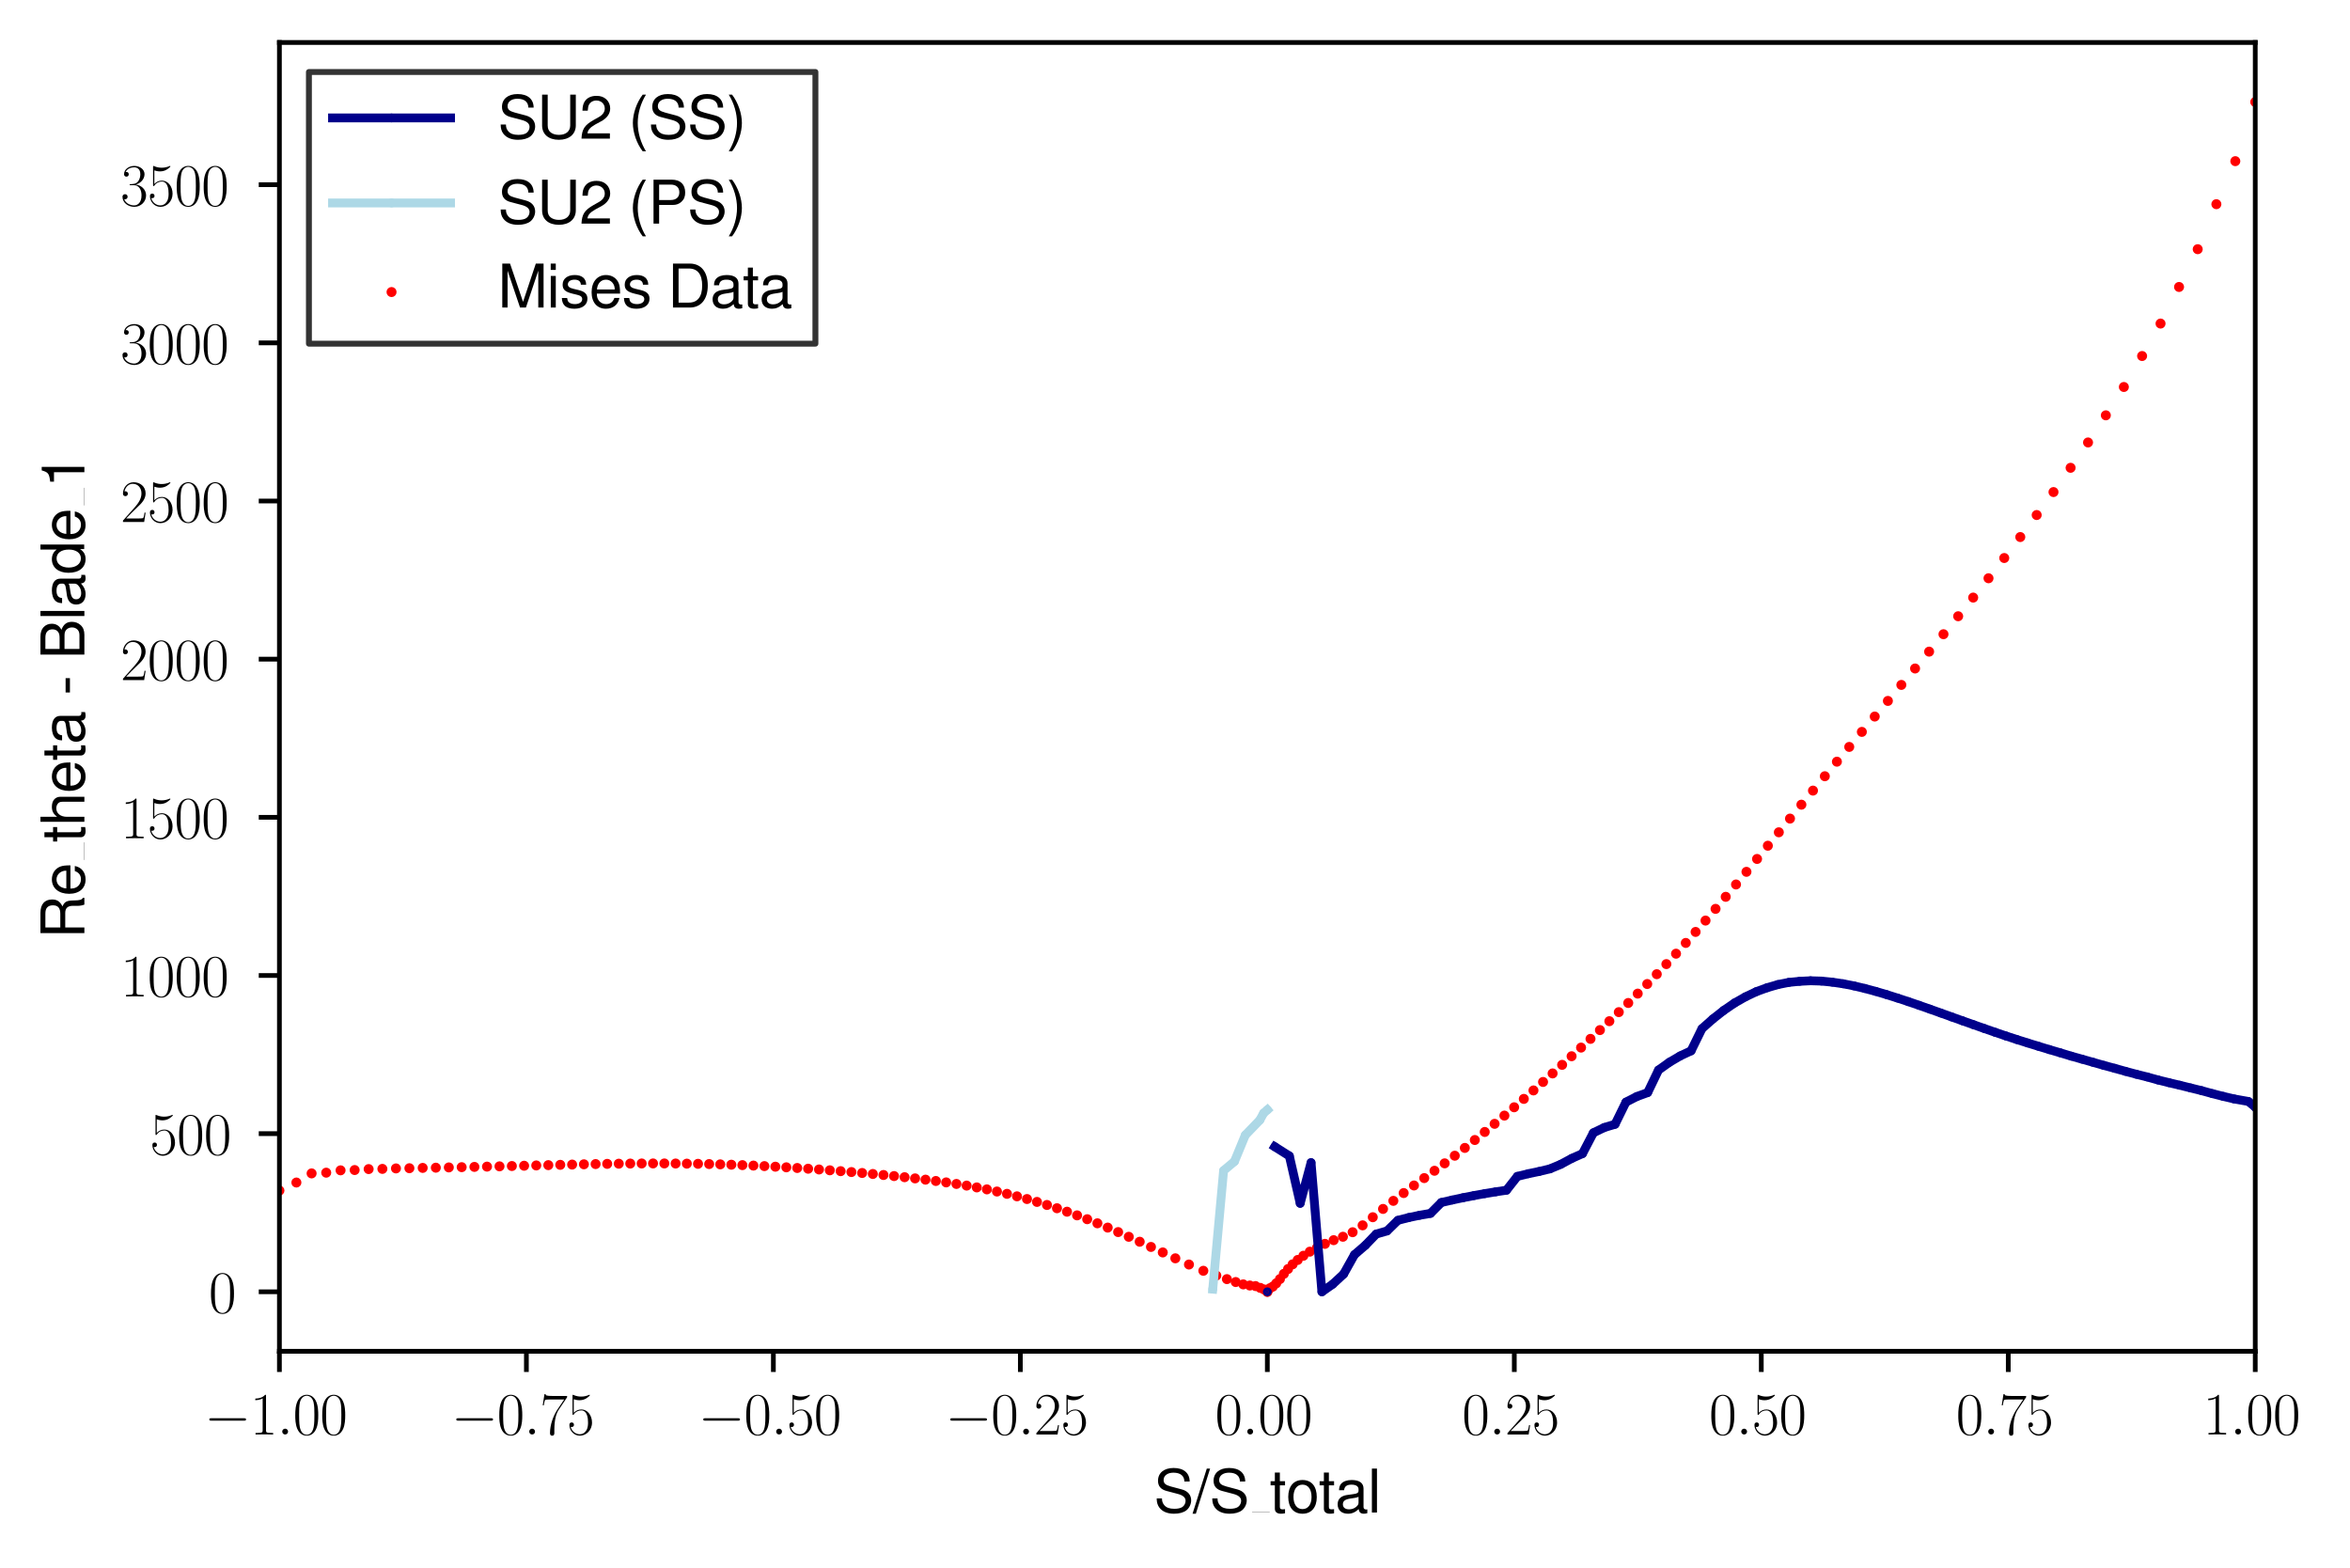 <?xml version="1.0" encoding="utf-8" standalone="no"?>
<!DOCTYPE svg PUBLIC "-//W3C//DTD SVG 1.1//EN"
  "http://www.w3.org/Graphics/SVG/1.1/DTD/svg11.dtd">
<svg xmlns:xlink="http://www.w3.org/1999/xlink" width="398.201pt" height="265.601pt" viewBox="0 0 398.201 265.601" xmlns="http://www.w3.org/2000/svg" version="1.1">
 <defs>
  <style type="text/css">*{stroke-linejoin: round; stroke-linecap: butt}</style>
 </defs>
 <g id="figure_1">
  <g id="patch_1">
   <path d="M 0 265.601 
L 398.201 265.601 
L 398.201 0 
L 0 0 
z
" style="fill: #ffffff"/>
  </g>
  <g id="axes_1">
   <g id="patch_2">
    <path d="M 47.346 228.96 
L 382.146 228.96 
L 382.146 7.2 
L 47.346 7.2 
z
" style="fill: #ffffff"/>
   </g>
   <g id="PathCollection_1">
    <defs>
     <path id="mc0db9a0873" d="M 0 0.354 
C 0.094 0.354 0.184 0.316 0.25 0.25 
C 0.316 0.184 0.354 0.094 0.354 0 
C 0.354 -0.094 0.316 -0.184 0.25 -0.25 
C 0.184 -0.316 0.094 -0.354 0 -0.354 
C -0.094 -0.354 -0.184 -0.316 -0.25 -0.25 
C -0.316 -0.184 -0.354 -0.094 -0.354 0 
C -0.354 0.094 -0.316 0.184 -0.25 0.25 
C -0.184 0.316 -0.094 0.354 0 0.354 
z
" style="stroke: #ff0000"/>
    </defs>
    <g clip-path="url(#pd70bf69408)">
     <use xlink:href="#mc0db9a0873" x="214.746" y="218.88" style="fill: #ff0000; stroke: #ff0000"/>
     <use xlink:href="#mc0db9a0873" x="214.198" y="218.479" style="fill: #ff0000; stroke: #ff0000"/>
     <use xlink:href="#mc0db9a0873" x="213.551" y="218.218" style="fill: #ff0000; stroke: #ff0000"/>
     <use xlink:href="#mc0db9a0873" x="212.745" y="217.912" style="fill: #ff0000; stroke: #ff0000"/>
     <use xlink:href="#mc0db9a0873" x="211.778" y="217.815" style="fill: #ff0000; stroke: #ff0000"/>
     <use xlink:href="#mc0db9a0873" x="210.665" y="217.623" style="fill: #ff0000; stroke: #ff0000"/>
     <use xlink:href="#mc0db9a0873" x="209.388" y="217.225" style="fill: #ff0000; stroke: #ff0000"/>
     <use xlink:href="#mc0db9a0873" x="207.896" y="216.733" style="fill: #ff0000; stroke: #ff0000"/>
     <use xlink:href="#mc0db9a0873" x="206.101" y="216.128" style="fill: #ff0000; stroke: #ff0000"/>
     <use xlink:href="#mc0db9a0873" x="203.903" y="215.319" style="fill: #ff0000; stroke: #ff0000"/>
     <use xlink:href="#mc0db9a0873" x="201.467" y="214.26" style="fill: #ff0000; stroke: #ff0000"/>
     <use xlink:href="#mc0db9a0873" x="199.159" y="213.207" style="fill: #ff0000; stroke: #ff0000"/>
     <use xlink:href="#mc0db9a0873" x="197.029" y="212.212" style="fill: #ff0000; stroke: #ff0000"/>
     <use xlink:href="#mc0db9a0873" x="195.029" y="211.28" style="fill: #ff0000; stroke: #ff0000"/>
     <use xlink:href="#mc0db9a0873" x="193.118" y="210.398" style="fill: #ff0000; stroke: #ff0000"/>
     <use xlink:href="#mc0db9a0873" x="191.269" y="209.56" style="fill: #ff0000; stroke: #ff0000"/>
     <use xlink:href="#mc0db9a0873" x="189.467" y="208.761" style="fill: #ff0000; stroke: #ff0000"/>
     <use xlink:href="#mc0db9a0873" x="187.697" y="208.001" style="fill: #ff0000; stroke: #ff0000"/>
     <use xlink:href="#mc0db9a0873" x="185.952" y="207.274" style="fill: #ff0000; stroke: #ff0000"/>
     <use xlink:href="#mc0db9a0873" x="184.223" y="206.582" style="fill: #ff0000; stroke: #ff0000"/>
     <use xlink:href="#mc0db9a0873" x="182.509" y="205.929" style="fill: #ff0000; stroke: #ff0000"/>
     <use xlink:href="#mc0db9a0873" x="180.803" y="205.309" style="fill: #ff0000; stroke: #ff0000"/>
     <use xlink:href="#mc0db9a0873" x="179.104" y="204.722" style="fill: #ff0000; stroke: #ff0000"/>
     <use xlink:href="#mc0db9a0873" x="177.408" y="204.169" style="fill: #ff0000; stroke: #ff0000"/>
     <use xlink:href="#mc0db9a0873" x="175.715" y="203.65" style="fill: #ff0000; stroke: #ff0000"/>
     <use xlink:href="#mc0db9a0873" x="174.022" y="203.162" style="fill: #ff0000; stroke: #ff0000"/>
     <use xlink:href="#mc0db9a0873" x="172.328" y="202.705" style="fill: #ff0000; stroke: #ff0000"/>
     <use xlink:href="#mc0db9a0873" x="170.632" y="202.281" style="fill: #ff0000; stroke: #ff0000"/>
     <use xlink:href="#mc0db9a0873" x="168.932" y="201.889" style="fill: #ff0000; stroke: #ff0000"/>
     <use xlink:href="#mc0db9a0873" x="167.225" y="201.527" style="fill: #ff0000; stroke: #ff0000"/>
     <use xlink:href="#mc0db9a0873" x="165.513" y="201.194" style="fill: #ff0000; stroke: #ff0000"/>
     <use xlink:href="#mc0db9a0873" x="163.793" y="200.886" style="fill: #ff0000; stroke: #ff0000"/>
     <use xlink:href="#mc0db9a0873" x="162.065" y="200.605" style="fill: #ff0000; stroke: #ff0000"/>
     <use xlink:href="#mc0db9a0873" x="160.327" y="200.343" style="fill: #ff0000; stroke: #ff0000"/>
     <use xlink:href="#mc0db9a0873" x="158.579" y="200.103" style="fill: #ff0000; stroke: #ff0000"/>
     <use xlink:href="#mc0db9a0873" x="156.823" y="199.878" style="fill: #ff0000; stroke: #ff0000"/>
     <use xlink:href="#mc0db9a0873" x="155.057" y="199.664" style="fill: #ff0000; stroke: #ff0000"/>
     <use xlink:href="#mc0db9a0873" x="153.281" y="199.463" style="fill: #ff0000; stroke: #ff0000"/>
     <use xlink:href="#mc0db9a0873" x="151.495" y="199.273" style="fill: #ff0000; stroke: #ff0000"/>
     <use xlink:href="#mc0db9a0873" x="149.701" y="199.09" style="fill: #ff0000; stroke: #ff0000"/>
     <use xlink:href="#mc0db9a0873" x="147.897" y="198.917" style="fill: #ff0000; stroke: #ff0000"/>
     <use xlink:href="#mc0db9a0873" x="146.087" y="198.749" style="fill: #ff0000; stroke: #ff0000"/>
     <use xlink:href="#mc0db9a0873" x="144.269" y="198.591" style="fill: #ff0000; stroke: #ff0000"/>
     <use xlink:href="#mc0db9a0873" x="142.444" y="198.439" style="fill: #ff0000; stroke: #ff0000"/>
     <use xlink:href="#mc0db9a0873" x="140.613" y="198.294" style="fill: #ff0000; stroke: #ff0000"/>
     <use xlink:href="#mc0db9a0873" x="138.778" y="198.155" style="fill: #ff0000; stroke: #ff0000"/>
     <use xlink:href="#mc0db9a0873" x="136.937" y="198.026" style="fill: #ff0000; stroke: #ff0000"/>
     <use xlink:href="#mc0db9a0873" x="135.091" y="197.903" style="fill: #ff0000; stroke: #ff0000"/>
     <use xlink:href="#mc0db9a0873" x="133.241" y="197.787" style="fill: #ff0000; stroke: #ff0000"/>
     <use xlink:href="#mc0db9a0873" x="131.385" y="197.683" style="fill: #ff0000; stroke: #ff0000"/>
     <use xlink:href="#mc0db9a0873" x="129.526" y="197.583" style="fill: #ff0000; stroke: #ff0000"/>
     <use xlink:href="#mc0db9a0873" x="127.664" y="197.495" style="fill: #ff0000; stroke: #ff0000"/>
     <use xlink:href="#mc0db9a0873" x="125.796" y="197.417" style="fill: #ff0000; stroke: #ff0000"/>
     <use xlink:href="#mc0db9a0873" x="123.924" y="197.346" style="fill: #ff0000; stroke: #ff0000"/>
     <use xlink:href="#mc0db9a0873" x="122.047" y="197.286" style="fill: #ff0000; stroke: #ff0000"/>
     <use xlink:href="#mc0db9a0873" x="120.164" y="197.236" style="fill: #ff0000; stroke: #ff0000"/>
     <use xlink:href="#mc0db9a0873" x="118.277" y="197.195" style="fill: #ff0000; stroke: #ff0000"/>
     <use xlink:href="#mc0db9a0873" x="116.383" y="197.166" style="fill: #ff0000; stroke: #ff0000"/>
     <use xlink:href="#mc0db9a0873" x="114.481" y="197.144" style="fill: #ff0000; stroke: #ff0000"/>
     <use xlink:href="#mc0db9a0873" x="112.573" y="197.133" style="fill: #ff0000; stroke: #ff0000"/>
     <use xlink:href="#mc0db9a0873" x="110.656" y="197.131" style="fill: #ff0000; stroke: #ff0000"/>
     <use xlink:href="#mc0db9a0873" x="108.73" y="197.137" style="fill: #ff0000; stroke: #ff0000"/>
     <use xlink:href="#mc0db9a0873" x="106.795" y="197.152" style="fill: #ff0000; stroke: #ff0000"/>
     <use xlink:href="#mc0db9a0873" x="104.849" y="197.174" style="fill: #ff0000; stroke: #ff0000"/>
     <use xlink:href="#mc0db9a0873" x="102.892" y="197.203" style="fill: #ff0000; stroke: #ff0000"/>
     <use xlink:href="#mc0db9a0873" x="100.923" y="197.237" style="fill: #ff0000; stroke: #ff0000"/>
     <use xlink:href="#mc0db9a0873" x="98.943" y="197.277" style="fill: #ff0000; stroke: #ff0000"/>
     <use xlink:href="#mc0db9a0873" x="96.946" y="197.321" style="fill: #ff0000; stroke: #ff0000"/>
     <use xlink:href="#mc0db9a0873" x="94.937" y="197.367" style="fill: #ff0000; stroke: #ff0000"/>
     <use xlink:href="#mc0db9a0873" x="92.911" y="197.418" style="fill: #ff0000; stroke: #ff0000"/>
     <use xlink:href="#mc0db9a0873" x="90.869" y="197.469" style="fill: #ff0000; stroke: #ff0000"/>
     <use xlink:href="#mc0db9a0873" x="88.81" y="197.521" style="fill: #ff0000; stroke: #ff0000"/>
     <use xlink:href="#mc0db9a0873" x="86.733" y="197.57" style="fill: #ff0000; stroke: #ff0000"/>
     <use xlink:href="#mc0db9a0873" x="84.639" y="197.622" style="fill: #ff0000; stroke: #ff0000"/>
     <use xlink:href="#mc0db9a0873" x="82.523" y="197.67" style="fill: #ff0000; stroke: #ff0000"/>
     <use xlink:href="#mc0db9a0873" x="80.388" y="197.718" style="fill: #ff0000; stroke: #ff0000"/>
     <use xlink:href="#mc0db9a0873" x="78.23" y="197.764" style="fill: #ff0000; stroke: #ff0000"/>
     <use xlink:href="#mc0db9a0873" x="76.051" y="197.806" style="fill: #ff0000; stroke: #ff0000"/>
     <use xlink:href="#mc0db9a0873" x="73.849" y="197.852" style="fill: #ff0000; stroke: #ff0000"/>
     <use xlink:href="#mc0db9a0873" x="71.623" y="197.888" style="fill: #ff0000; stroke: #ff0000"/>
     <use xlink:href="#mc0db9a0873" x="69.371" y="197.941" style="fill: #ff0000; stroke: #ff0000"/>
     <use xlink:href="#mc0db9a0873" x="67.095" y="197.975" style="fill: #ff0000; stroke: #ff0000"/>
     <use xlink:href="#mc0db9a0873" x="64.794" y="198.054" style="fill: #ff0000; stroke: #ff0000"/>
     <use xlink:href="#mc0db9a0873" x="62.467" y="198.089" style="fill: #ff0000; stroke: #ff0000"/>
     <use xlink:href="#mc0db9a0873" x="60.095" y="198.249" style="fill: #ff0000; stroke: #ff0000"/>
     <use xlink:href="#mc0db9a0873" x="57.708" y="198.3" style="fill: #ff0000; stroke: #ff0000"/>
     <use xlink:href="#mc0db9a0873" x="55.277" y="198.696" style="fill: #ff0000; stroke: #ff0000"/>
     <use xlink:href="#mc0db9a0873" x="52.801" y="198.82" style="fill: #ff0000; stroke: #ff0000"/>
     <use xlink:href="#mc0db9a0873" x="50.222" y="200.365" style="fill: #ff0000; stroke: #ff0000"/>
     <use xlink:href="#mc0db9a0873" x="47.346" y="201.726" style="fill: #ff0000; stroke: #ff0000"/>
     <use xlink:href="#mc0db9a0873" x="214.746" y="218.88" style="fill: #ff0000; stroke: #ff0000"/>
     <use xlink:href="#mc0db9a0873" x="215.183" y="218.274" style="fill: #ff0000; stroke: #ff0000"/>
     <use xlink:href="#mc0db9a0873" x="215.677" y="218" style="fill: #ff0000; stroke: #ff0000"/>
     <use xlink:href="#mc0db9a0873" x="216.254" y="217.444" style="fill: #ff0000; stroke: #ff0000"/>
     <use xlink:href="#mc0db9a0873" x="216.883" y="216.724" style="fill: #ff0000; stroke: #ff0000"/>
     <use xlink:href="#mc0db9a0873" x="217.547" y="215.835" style="fill: #ff0000; stroke: #ff0000"/>
     <use xlink:href="#mc0db9a0873" x="218.258" y="215.017" style="fill: #ff0000; stroke: #ff0000"/>
     <use xlink:href="#mc0db9a0873" x="219.035" y="214.223" style="fill: #ff0000; stroke: #ff0000"/>
     <use xlink:href="#mc0db9a0873" x="219.895" y="213.483" style="fill: #ff0000; stroke: #ff0000"/>
     <use xlink:href="#mc0db9a0873" x="220.858" y="212.771" style="fill: #ff0000; stroke: #ff0000"/>
     <use xlink:href="#mc0db9a0873" x="221.942" y="212.082" style="fill: #ff0000; stroke: #ff0000"/>
     <use xlink:href="#mc0db9a0873" x="223.159" y="211.41" style="fill: #ff0000; stroke: #ff0000"/>
     <use xlink:href="#mc0db9a0873" x="224.511" y="210.757" style="fill: #ff0000; stroke: #ff0000"/>
     <use xlink:href="#mc0db9a0873" x="225.984" y="210.131" style="fill: #ff0000; stroke: #ff0000"/>
     <use xlink:href="#mc0db9a0873" x="227.556" y="209.553" style="fill: #ff0000; stroke: #ff0000"/>
     <use xlink:href="#mc0db9a0873" x="229.199" y="208.784" style="fill: #ff0000; stroke: #ff0000"/>
     <use xlink:href="#mc0db9a0873" x="230.891" y="207.62" style="fill: #ff0000; stroke: #ff0000"/>
     <use xlink:href="#mc0db9a0873" x="232.613" y="206.243" style="fill: #ff0000; stroke: #ff0000"/>
     <use xlink:href="#mc0db9a0873" x="234.351" y="204.838" style="fill: #ff0000; stroke: #ff0000"/>
     <use xlink:href="#mc0db9a0873" x="236.099" y="203.471" style="fill: #ff0000; stroke: #ff0000"/>
     <use xlink:href="#mc0db9a0873" x="237.848" y="202.148" style="fill: #ff0000; stroke: #ff0000"/>
     <use xlink:href="#mc0db9a0873" x="239.595" y="200.866" style="fill: #ff0000; stroke: #ff0000"/>
     <use xlink:href="#mc0db9a0873" x="241.335" y="199.613" style="fill: #ff0000; stroke: #ff0000"/>
     <use xlink:href="#mc0db9a0873" x="243.069" y="198.372" style="fill: #ff0000; stroke: #ff0000"/>
     <use xlink:href="#mc0db9a0873" x="244.794" y="197.115" style="fill: #ff0000; stroke: #ff0000"/>
     <use xlink:href="#mc0db9a0873" x="246.508" y="195.823" style="fill: #ff0000; stroke: #ff0000"/>
     <use xlink:href="#mc0db9a0873" x="248.211" y="194.501" style="fill: #ff0000; stroke: #ff0000"/>
     <use xlink:href="#mc0db9a0873" x="249.904" y="193.161" style="fill: #ff0000; stroke: #ff0000"/>
     <use xlink:href="#mc0db9a0873" x="251.585" y="191.798" style="fill: #ff0000; stroke: #ff0000"/>
     <use xlink:href="#mc0db9a0873" x="253.256" y="190.419" style="fill: #ff0000; stroke: #ff0000"/>
     <use xlink:href="#mc0db9a0873" x="254.916" y="189.025" style="fill: #ff0000; stroke: #ff0000"/>
     <use xlink:href="#mc0db9a0873" x="256.567" y="187.615" style="fill: #ff0000; stroke: #ff0000"/>
     <use xlink:href="#mc0db9a0873" x="258.208" y="186.194" style="fill: #ff0000; stroke: #ff0000"/>
     <use xlink:href="#mc0db9a0873" x="259.841" y="184.761" style="fill: #ff0000; stroke: #ff0000"/>
     <use xlink:href="#mc0db9a0873" x="261.466" y="183.324" style="fill: #ff0000; stroke: #ff0000"/>
     <use xlink:href="#mc0db9a0873" x="263.084" y="181.88" style="fill: #ff0000; stroke: #ff0000"/>
     <use xlink:href="#mc0db9a0873" x="264.696" y="180.427" style="fill: #ff0000; stroke: #ff0000"/>
     <use xlink:href="#mc0db9a0873" x="266.302" y="178.967" style="fill: #ff0000; stroke: #ff0000"/>
     <use xlink:href="#mc0db9a0873" x="267.906" y="177.503" style="fill: #ff0000; stroke: #ff0000"/>
     <use xlink:href="#mc0db9a0873" x="269.506" y="176.024" style="fill: #ff0000; stroke: #ff0000"/>
     <use xlink:href="#mc0db9a0873" x="271.105" y="174.536" style="fill: #ff0000; stroke: #ff0000"/>
     <use xlink:href="#mc0db9a0873" x="272.702" y="173.028" style="fill: #ff0000; stroke: #ff0000"/>
     <use xlink:href="#mc0db9a0873" x="274.301" y="171.495" style="fill: #ff0000; stroke: #ff0000"/>
     <use xlink:href="#mc0db9a0873" x="275.902" y="169.942" style="fill: #ff0000; stroke: #ff0000"/>
     <use xlink:href="#mc0db9a0873" x="277.507" y="168.355" style="fill: #ff0000; stroke: #ff0000"/>
     <use xlink:href="#mc0db9a0873" x="279.118" y="166.729" style="fill: #ff0000; stroke: #ff0000"/>
     <use xlink:href="#mc0db9a0873" x="280.736" y="165.065" style="fill: #ff0000; stroke: #ff0000"/>
     <use xlink:href="#mc0db9a0873" x="282.362" y="163.355" style="fill: #ff0000; stroke: #ff0000"/>
     <use xlink:href="#mc0db9a0873" x="283.999" y="161.592" style="fill: #ff0000; stroke: #ff0000"/>
     <use xlink:href="#mc0db9a0873" x="285.65" y="159.769" style="fill: #ff0000; stroke: #ff0000"/>
     <use xlink:href="#mc0db9a0873" x="287.314" y="157.904" style="fill: #ff0000; stroke: #ff0000"/>
     <use xlink:href="#mc0db9a0873" x="288.996" y="155.98" style="fill: #ff0000; stroke: #ff0000"/>
     <use xlink:href="#mc0db9a0873" x="290.696" y="153.997" style="fill: #ff0000; stroke: #ff0000"/>
     <use xlink:href="#mc0db9a0873" x="292.418" y="151.955" style="fill: #ff0000; stroke: #ff0000"/>
     <use xlink:href="#mc0db9a0873" x="294.163" y="149.865" style="fill: #ff0000; stroke: #ff0000"/>
     <use xlink:href="#mc0db9a0873" x="295.933" y="147.721" style="fill: #ff0000; stroke: #ff0000"/>
     <use xlink:href="#mc0db9a0873" x="297.73" y="145.54" style="fill: #ff0000; stroke: #ff0000"/>
     <use xlink:href="#mc0db9a0873" x="299.558" y="143.299" style="fill: #ff0000; stroke: #ff0000"/>
     <use xlink:href="#mc0db9a0873" x="301.417" y="141.022" style="fill: #ff0000; stroke: #ff0000"/>
     <use xlink:href="#mc0db9a0873" x="303.31" y="138.701" style="fill: #ff0000; stroke: #ff0000"/>
     <use xlink:href="#mc0db9a0873" x="305.24" y="136.343" style="fill: #ff0000; stroke: #ff0000"/>
     <use xlink:href="#mc0db9a0873" x="307.205" y="133.958" style="fill: #ff0000; stroke: #ff0000"/>
     <use xlink:href="#mc0db9a0873" x="309.211" y="131.524" style="fill: #ff0000; stroke: #ff0000"/>
     <use xlink:href="#mc0db9a0873" x="311.26" y="129.059" style="fill: #ff0000; stroke: #ff0000"/>
     <use xlink:href="#mc0db9a0873" x="313.35" y="126.556" style="fill: #ff0000; stroke: #ff0000"/>
     <use xlink:href="#mc0db9a0873" x="315.486" y="124.01" style="fill: #ff0000; stroke: #ff0000"/>
     <use xlink:href="#mc0db9a0873" x="317.668" y="121.411" style="fill: #ff0000; stroke: #ff0000"/>
     <use xlink:href="#mc0db9a0873" x="319.898" y="118.763" style="fill: #ff0000; stroke: #ff0000"/>
     <use xlink:href="#mc0db9a0873" x="322.176" y="116.051" style="fill: #ff0000; stroke: #ff0000"/>
     <use xlink:href="#mc0db9a0873" x="324.504" y="113.27" style="fill: #ff0000; stroke: #ff0000"/>
     <use xlink:href="#mc0db9a0873" x="326.884" y="110.413" style="fill: #ff0000; stroke: #ff0000"/>
     <use xlink:href="#mc0db9a0873" x="329.318" y="107.46" style="fill: #ff0000; stroke: #ff0000"/>
     <use xlink:href="#mc0db9a0873" x="331.807" y="104.416" style="fill: #ff0000; stroke: #ff0000"/>
     <use xlink:href="#mc0db9a0873" x="334.35" y="101.254" style="fill: #ff0000; stroke: #ff0000"/>
     <use xlink:href="#mc0db9a0873" x="336.948" y="97.979" style="fill: #ff0000; stroke: #ff0000"/>
     <use xlink:href="#mc0db9a0873" x="339.616" y="94.549" style="fill: #ff0000; stroke: #ff0000"/>
     <use xlink:href="#mc0db9a0873" x="342.333" y="90.995" style="fill: #ff0000; stroke: #ff0000"/>
     <use xlink:href="#mc0db9a0873" x="345.11" y="87.265" style="fill: #ff0000; stroke: #ff0000"/>
     <use xlink:href="#mc0db9a0873" x="347.959" y="83.374" style="fill: #ff0000; stroke: #ff0000"/>
     <use xlink:href="#mc0db9a0873" x="350.856" y="79.263" style="fill: #ff0000; stroke: #ff0000"/>
     <use xlink:href="#mc0db9a0873" x="353.813" y="74.97" style="fill: #ff0000; stroke: #ff0000"/>
     <use xlink:href="#mc0db9a0873" x="356.83" y="70.372" style="fill: #ff0000; stroke: #ff0000"/>
     <use xlink:href="#mc0db9a0873" x="359.883" y="65.57" style="fill: #ff0000; stroke: #ff0000"/>
     <use xlink:href="#mc0db9a0873" x="362.973" y="60.323" style="fill: #ff0000; stroke: #ff0000"/>
     <use xlink:href="#mc0db9a0873" x="366.098" y="54.824" style="fill: #ff0000; stroke: #ff0000"/>
     <use xlink:href="#mc0db9a0873" x="369.235" y="48.623" style="fill: #ff0000; stroke: #ff0000"/>
     <use xlink:href="#mc0db9a0873" x="372.397" y="42.223" style="fill: #ff0000; stroke: #ff0000"/>
     <use xlink:href="#mc0db9a0873" x="375.558" y="34.597" style="fill: #ff0000; stroke: #ff0000"/>
     <use xlink:href="#mc0db9a0873" x="378.768" y="27.308" style="fill: #ff0000; stroke: #ff0000"/>
     <use xlink:href="#mc0db9a0873" x="382.146" y="17.28" style="fill: #ff0000; stroke: #ff0000"/>
    </g>
   </g>
   <g id="matplotlib.axis_1">
    <g id="xtick_1">
     <g id="line2d_1">
      <defs>
       <path id="m922d405eb0" d="M 0 0 
L 0 3.5 
" style="stroke: #000000; stroke-width: 0.8"/>
      </defs>
      <g>
       <use xlink:href="#m922d405eb0" x="47.346" y="228.96" style="stroke: #000000; stroke-width: 0.8"/>
      </g>
     </g>
     <g id="text_1">
      <!-- $\mathdefault{−1.00}$ -->
      <g transform="translate(34.616 243.058) scale(0.1 -0.1)">
       <defs>
        <path id="CMSY10-0" d="M 4218 1472 
C 4326 1472 4442 1472 4442 1600 
C 4442 1728 4326 1728 4218 1728 
L 755 1728 
C 646 1728 531 1728 531 1600 
C 531 1472 646 1472 755 1472 
L 4218 1472 
z
" transform="scale(0.016)"/>
        <path id="CMR17-31" d="M 1702 4083 
C 1702 4217 1696 4224 1606 4224 
C 1357 3927 979 3833 621 3820 
C 602 3820 570 3820 563 3808 
C 557 3795 557 3782 557 3648 
C 755 3648 1088 3686 1344 3839 
L 1344 467 
C 1344 243 1331 166 781 166 
L 589 166 
L 589 0 
C 896 6 1216 12 1523 12 
C 1830 12 2150 6 2458 0 
L 2458 166 
L 2266 166 
C 1715 166 1702 236 1702 467 
L 1702 4083 
z
" transform="scale(0.016)"/>
        <path id="CMMI12-3a" d="M 1178 307 
C 1178 492 1024 620 870 620 
C 685 620 557 467 557 313 
C 557 128 710 0 864 0 
C 1050 0 1178 153 1178 307 
z
" transform="scale(0.016)"/>
        <path id="CMR17-30" d="M 2688 2038 
C 2688 2430 2682 3099 2413 3613 
C 2176 4063 1798 4224 1466 4224 
C 1158 4224 768 4082 525 3620 
C 269 3137 243 2539 243 2038 
C 243 1671 250 1112 448 623 
C 723 -39 1216 -128 1466 -128 
C 1760 -128 2208 -7 2470 604 
C 2662 1048 2688 1568 2688 2038 
z
M 1466 -26 
C 1056 -26 813 328 723 816 
C 653 1196 653 1749 653 2109 
C 653 2604 653 3015 736 3407 
C 858 3954 1216 4121 1466 4121 
C 1728 4121 2067 3947 2189 3420 
C 2272 3054 2278 2623 2278 2109 
C 2278 1691 2278 1176 2202 797 
C 2067 96 1690 -26 1466 -26 
z
" transform="scale(0.016)"/>
       </defs>
       <use xlink:href="#CMSY10-0" transform="scale(0.996)"/>
       <use xlink:href="#CMR17-31" transform="translate(77.487 0) scale(0.996)"/>
       <use xlink:href="#CMMI12-3a" transform="translate(123.178 0) scale(0.996)"/>
       <use xlink:href="#CMR17-30" transform="translate(150.275 0) scale(0.996)"/>
       <use xlink:href="#CMR17-30" transform="translate(195.966 0) scale(0.996)"/>
      </g>
     </g>
    </g>
    <g id="xtick_2">
     <g id="line2d_2">
      <g>
       <use xlink:href="#m922d405eb0" x="89.196" y="228.96" style="stroke: #000000; stroke-width: 0.8"/>
      </g>
     </g>
     <g id="text_2">
      <!-- $\mathdefault{−0.75}$ -->
      <g transform="translate(76.466 243.058) scale(0.1 -0.1)">
       <defs>
        <path id="CMR17-37" d="M 2886 3955 
L 2886 4096 
L 1382 4096 
C 634 4096 621 4166 595 4288 
L 480 4288 
L 294 3104 
L 410 3104 
C 429 3226 474 3552 550 3673 
C 589 3724 1062 3724 1171 3724 
L 2579 3724 
L 1869 2670 
C 1395 1961 1069 1003 1069 166 
C 1069 89 1069 -128 1299 -128 
C 1530 -128 1530 89 1530 172 
L 1530 466 
C 1530 1514 1709 2204 2003 2644 
L 2886 3955 
z
" transform="scale(0.016)"/>
        <path id="CMR17-35" d="M 730 3750 
C 794 3724 1056 3641 1325 3641 
C 1920 3641 2246 3961 2432 4140 
C 2432 4191 2432 4224 2394 4224 
C 2387 4224 2374 4224 2323 4198 
C 2099 4102 1837 4032 1517 4032 
C 1325 4032 1037 4055 723 4191 
C 653 4224 640 4224 634 4224 
C 602 4224 595 4217 595 4090 
L 595 2231 
C 595 2113 595 2080 659 2080 
C 691 2080 704 2093 736 2139 
C 941 2435 1222 2560 1542 2560 
C 1766 2560 2246 2415 2246 1293 
C 2246 1087 2246 716 2054 422 
C 1894 159 1645 25 1370 25 
C 947 25 518 319 403 812 
C 429 806 480 793 506 793 
C 589 793 749 838 749 1036 
C 749 1209 627 1280 506 1280 
C 358 1280 262 1190 262 1011 
C 262 454 704 -128 1382 -128 
C 2042 -128 2669 441 2669 1267 
C 2669 2054 2170 2662 1549 2662 
C 1222 2662 947 2540 730 2304 
L 730 3750 
z
" transform="scale(0.016)"/>
       </defs>
       <use xlink:href="#CMSY10-0" transform="scale(0.996)"/>
       <use xlink:href="#CMR17-30" transform="translate(77.487 0) scale(0.996)"/>
       <use xlink:href="#CMMI12-3a" transform="translate(123.178 0) scale(0.996)"/>
       <use xlink:href="#CMR17-37" transform="translate(150.275 0) scale(0.996)"/>
       <use xlink:href="#CMR17-35" transform="translate(195.966 0) scale(0.996)"/>
      </g>
     </g>
    </g>
    <g id="xtick_3">
     <g id="line2d_3">
      <g>
       <use xlink:href="#m922d405eb0" x="131.046" y="228.96" style="stroke: #000000; stroke-width: 0.8"/>
      </g>
     </g>
     <g id="text_3">
      <!-- $\mathdefault{−0.50}$ -->
      <g transform="translate(118.316 243.058) scale(0.1 -0.1)">
       <use xlink:href="#CMSY10-0" transform="scale(0.996)"/>
       <use xlink:href="#CMR17-30" transform="translate(77.487 0) scale(0.996)"/>
       <use xlink:href="#CMMI12-3a" transform="translate(123.178 0) scale(0.996)"/>
       <use xlink:href="#CMR17-35" transform="translate(150.275 0) scale(0.996)"/>
       <use xlink:href="#CMR17-30" transform="translate(195.966 0) scale(0.996)"/>
      </g>
     </g>
    </g>
    <g id="xtick_4">
     <g id="line2d_4">
      <g>
       <use xlink:href="#m922d405eb0" x="172.896" y="228.96" style="stroke: #000000; stroke-width: 0.8"/>
      </g>
     </g>
     <g id="text_4">
      <!-- $\mathdefault{−0.25}$ -->
      <g transform="translate(160.166 243.058) scale(0.1 -0.1)">
       <defs>
        <path id="CMR17-32" d="M 2669 990 
L 2554 990 
C 2490 537 2438 460 2413 422 
C 2381 371 1920 371 1830 371 
L 602 371 
C 832 620 1280 1073 1824 1596 
C 2214 1966 2669 2400 2669 3033 
C 2669 3788 2067 4224 1395 4224 
C 691 4224 262 3603 262 3027 
C 262 2777 448 2745 525 2745 
C 589 2745 781 2783 781 3007 
C 781 3206 614 3264 525 3264 
C 486 3264 448 3257 422 3244 
C 544 3788 915 4057 1306 4057 
C 1862 4057 2227 3616 2227 3033 
C 2227 2477 1901 1998 1536 1583 
L 262 147 
L 262 0 
L 2515 0 
L 2669 990 
z
" transform="scale(0.016)"/>
       </defs>
       <use xlink:href="#CMSY10-0" transform="scale(0.996)"/>
       <use xlink:href="#CMR17-30" transform="translate(77.487 0) scale(0.996)"/>
       <use xlink:href="#CMMI12-3a" transform="translate(123.178 0) scale(0.996)"/>
       <use xlink:href="#CMR17-32" transform="translate(150.275 0) scale(0.996)"/>
       <use xlink:href="#CMR17-35" transform="translate(195.966 0) scale(0.996)"/>
      </g>
     </g>
    </g>
    <g id="xtick_5">
     <g id="line2d_5">
      <g>
       <use xlink:href="#m922d405eb0" x="214.746" y="228.96" style="stroke: #000000; stroke-width: 0.8"/>
      </g>
     </g>
     <g id="text_5">
      <!-- $\mathdefault{0.00}$ -->
      <g transform="translate(205.89 243.058) scale(0.1 -0.1)">
       <use xlink:href="#CMR17-30" transform="scale(0.996)"/>
       <use xlink:href="#CMMI12-3a" transform="translate(45.69 0) scale(0.996)"/>
       <use xlink:href="#CMR17-30" transform="translate(72.788 0) scale(0.996)"/>
       <use xlink:href="#CMR17-30" transform="translate(118.478 0) scale(0.996)"/>
      </g>
     </g>
    </g>
    <g id="xtick_6">
     <g id="line2d_6">
      <g>
       <use xlink:href="#m922d405eb0" x="256.596" y="228.96" style="stroke: #000000; stroke-width: 0.8"/>
      </g>
     </g>
     <g id="text_6">
      <!-- $\mathdefault{0.25}$ -->
      <g transform="translate(247.74 243.058) scale(0.1 -0.1)">
       <use xlink:href="#CMR17-30" transform="scale(0.996)"/>
       <use xlink:href="#CMMI12-3a" transform="translate(45.69 0) scale(0.996)"/>
       <use xlink:href="#CMR17-32" transform="translate(72.788 0) scale(0.996)"/>
       <use xlink:href="#CMR17-35" transform="translate(118.478 0) scale(0.996)"/>
      </g>
     </g>
    </g>
    <g id="xtick_7">
     <g id="line2d_7">
      <g>
       <use xlink:href="#m922d405eb0" x="298.446" y="228.96" style="stroke: #000000; stroke-width: 0.8"/>
      </g>
     </g>
     <g id="text_7">
      <!-- $\mathdefault{0.50}$ -->
      <g transform="translate(289.59 243.058) scale(0.1 -0.1)">
       <use xlink:href="#CMR17-30" transform="scale(0.996)"/>
       <use xlink:href="#CMMI12-3a" transform="translate(45.69 0) scale(0.996)"/>
       <use xlink:href="#CMR17-35" transform="translate(72.788 0) scale(0.996)"/>
       <use xlink:href="#CMR17-30" transform="translate(118.478 0) scale(0.996)"/>
      </g>
     </g>
    </g>
    <g id="xtick_8">
     <g id="line2d_8">
      <g>
       <use xlink:href="#m922d405eb0" x="340.296" y="228.96" style="stroke: #000000; stroke-width: 0.8"/>
      </g>
     </g>
     <g id="text_8">
      <!-- $\mathdefault{0.75}$ -->
      <g transform="translate(331.44 243.058) scale(0.1 -0.1)">
       <use xlink:href="#CMR17-30" transform="scale(0.996)"/>
       <use xlink:href="#CMMI12-3a" transform="translate(45.69 0) scale(0.996)"/>
       <use xlink:href="#CMR17-37" transform="translate(72.788 0) scale(0.996)"/>
       <use xlink:href="#CMR17-35" transform="translate(118.478 0) scale(0.996)"/>
      </g>
     </g>
    </g>
    <g id="xtick_9">
     <g id="line2d_9">
      <g>
       <use xlink:href="#m922d405eb0" x="382.146" y="228.96" style="stroke: #000000; stroke-width: 0.8"/>
      </g>
     </g>
     <g id="text_9">
      <!-- $\mathdefault{1.00}$ -->
      <g transform="translate(373.29 243.058) scale(0.1 -0.1)">
       <use xlink:href="#CMR17-31" transform="scale(0.996)"/>
       <use xlink:href="#CMMI12-3a" transform="translate(45.69 0) scale(0.996)"/>
       <use xlink:href="#CMR17-30" transform="translate(72.788 0) scale(0.996)"/>
       <use xlink:href="#CMR17-30" transform="translate(118.478 0) scale(0.996)"/>
      </g>
     </g>
    </g>
    <g id="text_10">
     <!-- S/S_{total} -->
     <g transform="translate(195.508 256.279) scale(0.1 -0.1)">
      <defs>
       <path id="NimbusSanL-Regu-53" d="M 3814 3295 
C 3808 4204 3181 4736 2106 4736 
C 1082 4736 448 4211 448 3372 
C 448 2806 749 2450 1363 2291 
L 2522 1986 
C 3110 1833 3379 1598 3379 1236 
C 3379 988 3245 733 3046 593 
C 2861 466 2566 396 2189 396 
C 1683 396 1338 517 1114 784 
C 941 988 864 1210 870 1496 
L 307 1496 
C 314 1070 397 790 582 536 
C 902 102 1440 -128 2150 -128 
C 2707 -128 3162 0 3462 230 
C 3776 479 3974 892 3974 1293 
C 3974 1865 3616 2284 2982 2456 
L 1811 2768 
C 1248 2920 1043 3098 1043 3454 
C 1043 3925 1459 4236 2086 4236 
C 2829 4236 3245 3899 3251 3295 
L 3814 3295 
z
" transform="scale(0.016)"/>
       <path id="NimbusSanL-Regu-2f" d="M 1466 4672 
L -51 -128 
L 301 -128 
L 1818 4672 
L 1466 4672 
z
" transform="scale(0.016)"/>
       <path id="NimbusSanL-Regu-74" d="M 1626 3328 
L 1075 3328 
L 1075 4249 
L 544 4249 
L 544 3328 
L 90 3328 
L 90 2892 
L 544 2892 
L 544 402 
C 544 64 774 -128 1190 -128 
C 1318 -128 1446 -116 1626 -84 
L 1626 364 
C 1555 345 1472 339 1370 339 
C 1139 339 1075 402 1075 634 
L 1075 2892 
L 1626 2892 
L 1626 3328 
z
" transform="scale(0.016)"/>
       <path id="NimbusSanL-Regu-6f" d="M 1741 3456 
C 800 3456 230 2784 230 1663 
C 230 543 794 -128 1747 -128 
C 2688 -128 3264 543 3264 1638 
C 3264 2791 2707 3456 1741 3456 
z
M 1747 2963 
C 2349 2963 2707 2472 2707 1644 
C 2707 861 2336 364 1747 364 
C 1152 364 787 855 787 1663 
C 787 2466 1152 2963 1747 2963 
z
" transform="scale(0.016)"/>
       <path id="NimbusSanL-Regu-61" d="M 3424 332 
C 3366 320 3341 320 3309 320 
C 3123 320 3021 415 3021 581 
L 3021 2542 
C 3021 3135 2586 3456 1760 3456 
C 1274 3456 870 3315 646 3065 
C 493 2893 429 2702 416 2370 
L 954 2370 
C 998 2778 1242 2963 1741 2963 
C 2221 2963 2490 2784 2490 2466 
L 2490 2326 
C 2490 2103 2355 2007 1933 1956 
C 1178 1861 1062 1835 858 1753 
C 467 1593 269 1294 269 861 
C 269 256 691 -128 1370 -128 
C 1792 -128 2131 19 2509 364 
C 2547 25 2714 -128 3059 -128 
C 3168 -128 3251 -116 3424 -71 
L 3424 332 
z
M 2490 1071 
C 2490 893 2438 785 2278 638 
C 2061 441 1798 339 1485 339 
C 1069 339 826 536 826 874 
C 826 1224 1062 1402 1632 1485 
C 2195 1562 2310 1587 2490 1670 
L 2490 1071 
z
" transform="scale(0.016)"/>
       <path id="NimbusSanL-Regu-6c" d="M 973 4672 
L 435 4672 
L 435 0 
L 973 0 
L 973 4672 
z
" transform="scale(0.016)"/>
      </defs>
      <use xlink:href="#NimbusSanL-Regu-53" transform="scale(0.996)"/>
      <use xlink:href="#NimbusSanL-Regu-2f" transform="translate(66.45 0) scale(0.996)"/>
      <use xlink:href="#NimbusSanL-Regu-53" transform="translate(94.145 0) scale(0.996)"/>
      <use xlink:href="#NimbusSanL-Regu-74" transform="translate(196.461 0) scale(0.996)"/>
      <use xlink:href="#NimbusSanL-Regu-6f" transform="translate(224.156 0) scale(0.996)"/>
      <use xlink:href="#NimbusSanL-Regu-74" transform="translate(279.548 0) scale(0.996)"/>
      <use xlink:href="#NimbusSanL-Regu-61" transform="translate(307.243 0) scale(0.996)"/>
      <use xlink:href="#NimbusSanL-Regu-6c" transform="translate(362.634 0) scale(0.996)"/>
      <path d="M 166.573 0 
L 196.461 0 
L 196.461 0.399 
L 166.573 0.399 
L 166.573 0 
z
"/>
     </g>
    </g>
   </g>
   <g id="matplotlib.axis_2">
    <g id="ytick_1">
     <g id="line2d_10">
      <defs>
       <path id="m2c79f222a0" d="M 0 0 
L -3.5 0 
" style="stroke: #000000; stroke-width: 0.8"/>
      </defs>
      <g>
       <use xlink:href="#m2c79f222a0" x="47.346" y="218.88" style="stroke: #000000; stroke-width: 0.8"/>
      </g>
     </g>
     <g id="text_11">
      <!-- $\mathdefault{0}$ -->
      <g transform="translate(35.364 222.429) scale(0.1 -0.1)">
       <use xlink:href="#CMR17-30" transform="scale(0.996)"/>
      </g>
     </g>
    </g>
    <g id="ytick_2">
     <g id="line2d_11">
      <g>
       <use xlink:href="#m2c79f222a0" x="47.346" y="192.082" style="stroke: #000000; stroke-width: 0.8"/>
      </g>
     </g>
     <g id="text_12">
      <!-- $\mathdefault{500}$ -->
      <g transform="translate(25.402 195.631) scale(0.1 -0.1)">
       <use xlink:href="#CMR17-35" transform="scale(0.996)"/>
       <use xlink:href="#CMR17-30" transform="translate(45.69 0) scale(0.996)"/>
       <use xlink:href="#CMR17-30" transform="translate(91.381 0) scale(0.996)"/>
      </g>
     </g>
    </g>
    <g id="ytick_3">
     <g id="line2d_12">
      <g>
       <use xlink:href="#m2c79f222a0" x="47.346" y="165.284" style="stroke: #000000; stroke-width: 0.8"/>
      </g>
     </g>
     <g id="text_13">
      <!-- $\mathdefault{1000}$ -->
      <g transform="translate(20.42 168.834) scale(0.1 -0.1)">
       <use xlink:href="#CMR17-31" transform="scale(0.996)"/>
       <use xlink:href="#CMR17-30" transform="translate(45.69 0) scale(0.996)"/>
       <use xlink:href="#CMR17-30" transform="translate(91.381 0) scale(0.996)"/>
       <use xlink:href="#CMR17-30" transform="translate(137.071 0) scale(0.996)"/>
      </g>
     </g>
    </g>
    <g id="ytick_4">
     <g id="line2d_13">
      <g>
       <use xlink:href="#m2c79f222a0" x="47.346" y="138.487" style="stroke: #000000; stroke-width: 0.8"/>
      </g>
     </g>
     <g id="text_14">
      <!-- $\mathdefault{1500}$ -->
      <g transform="translate(20.42 142.036) scale(0.1 -0.1)">
       <use xlink:href="#CMR17-31" transform="scale(0.996)"/>
       <use xlink:href="#CMR17-35" transform="translate(45.69 0) scale(0.996)"/>
       <use xlink:href="#CMR17-30" transform="translate(91.381 0) scale(0.996)"/>
       <use xlink:href="#CMR17-30" transform="translate(137.071 0) scale(0.996)"/>
      </g>
     </g>
    </g>
    <g id="ytick_5">
     <g id="line2d_14">
      <g>
       <use xlink:href="#m2c79f222a0" x="47.346" y="111.689" style="stroke: #000000; stroke-width: 0.8"/>
      </g>
     </g>
     <g id="text_15">
      <!-- $\mathdefault{2000}$ -->
      <g transform="translate(20.42 115.238) scale(0.1 -0.1)">
       <use xlink:href="#CMR17-32" transform="scale(0.996)"/>
       <use xlink:href="#CMR17-30" transform="translate(45.69 0) scale(0.996)"/>
       <use xlink:href="#CMR17-30" transform="translate(91.381 0) scale(0.996)"/>
       <use xlink:href="#CMR17-30" transform="translate(137.071 0) scale(0.996)"/>
      </g>
     </g>
    </g>
    <g id="ytick_6">
     <g id="line2d_15">
      <g>
       <use xlink:href="#m2c79f222a0" x="47.346" y="84.891" style="stroke: #000000; stroke-width: 0.8"/>
      </g>
     </g>
     <g id="text_16">
      <!-- $\mathdefault{2500}$ -->
      <g transform="translate(20.42 88.44) scale(0.1 -0.1)">
       <use xlink:href="#CMR17-32" transform="scale(0.996)"/>
       <use xlink:href="#CMR17-35" transform="translate(45.69 0) scale(0.996)"/>
       <use xlink:href="#CMR17-30" transform="translate(91.381 0) scale(0.996)"/>
       <use xlink:href="#CMR17-30" transform="translate(137.071 0) scale(0.996)"/>
      </g>
     </g>
    </g>
    <g id="ytick_7">
     <g id="line2d_16">
      <g>
       <use xlink:href="#m2c79f222a0" x="47.346" y="58.093" style="stroke: #000000; stroke-width: 0.8"/>
      </g>
     </g>
     <g id="text_17">
      <!-- $\mathdefault{3000}$ -->
      <g transform="translate(20.42 61.642) scale(0.1 -0.1)">
       <defs>
        <path id="CMR17-33" d="M 1414 2176 
C 1984 2176 2234 1673 2234 1094 
C 2234 322 1824 25 1453 25 
C 1114 25 563 193 390 691 
C 422 678 454 678 486 678 
C 640 678 755 780 755 947 
C 755 1132 614 1216 486 1216 
C 378 1216 211 1164 211 927 
C 211 335 787 -128 1466 -128 
C 2176 -128 2720 432 2720 1087 
C 2720 1718 2208 2176 1600 2246 
C 2086 2347 2554 2776 2554 3353 
C 2554 3856 2048 4224 1472 4224 
C 890 4224 378 3862 378 3347 
C 378 3123 544 3084 627 3084 
C 762 3084 877 3167 877 3334 
C 877 3500 762 3584 627 3584 
C 602 3584 570 3584 544 3571 
C 730 3999 1235 4076 1459 4076 
C 1683 4076 2106 3966 2106 3347 
C 2106 3167 2080 2851 1862 2574 
C 1670 2329 1453 2316 1242 2297 
C 1210 2297 1062 2284 1037 2284 
C 992 2278 966 2272 966 2227 
C 966 2182 973 2176 1101 2176 
L 1414 2176 
z
" transform="scale(0.016)"/>
       </defs>
       <use xlink:href="#CMR17-33" transform="scale(0.996)"/>
       <use xlink:href="#CMR17-30" transform="translate(45.69 0) scale(0.996)"/>
       <use xlink:href="#CMR17-30" transform="translate(91.381 0) scale(0.996)"/>
       <use xlink:href="#CMR17-30" transform="translate(137.071 0) scale(0.996)"/>
      </g>
     </g>
    </g>
    <g id="ytick_8">
     <g id="line2d_17">
      <g>
       <use xlink:href="#m2c79f222a0" x="47.346" y="31.295" style="stroke: #000000; stroke-width: 0.8"/>
      </g>
     </g>
     <g id="text_18">
      <!-- $\mathdefault{3500}$ -->
      <g transform="translate(20.42 34.844) scale(0.1 -0.1)">
       <use xlink:href="#CMR17-33" transform="scale(0.996)"/>
       <use xlink:href="#CMR17-35" transform="translate(45.69 0) scale(0.996)"/>
       <use xlink:href="#CMR17-30" transform="translate(91.381 0) scale(0.996)"/>
       <use xlink:href="#CMR17-30" transform="translate(137.071 0) scale(0.996)"/>
      </g>
     </g>
    </g>
    <g id="text_19">
     <!-- Re_theta - Blade_1 -->
     <g transform="translate(14.298 159.046) rotate(-90) scale(0.1 -0.1)">
      <defs>
       <path id="NimbusSanL-Regu-52" d="M 1190 2035 
L 2726 2035 
C 3258 2035 3494 1775 3494 1191 
L 3488 770 
C 3488 478 3539 192 3622 0 
L 4346 0 
L 4346 147 
C 4122 303 4077 471 4064 1101 
C 4058 1879 3936 2111 3430 2329 
C 3955 2585 4166 2907 4166 3432 
C 4166 4230 3661 4672 2746 4672 
L 595 4672 
L 595 0 
L 1190 0 
L 1190 2035 
z
M 1190 2560 
L 1190 4147 
L 2630 4147 
C 2963 4147 3155 4096 3302 3970 
C 3462 3837 3546 3628 3546 3350 
C 3546 2806 3264 2560 2630 2560 
L 1190 2560 
z
" transform="scale(0.016)"/>
       <path id="NimbusSanL-Regu-65" d="M 3283 1484 
C 3283 1998 3245 2311 3149 2565 
C 2931 3123 2419 3456 1792 3456 
C 858 3456 256 2734 256 1619 
C 256 545 838 -128 1779 -128 
C 2547 -128 3078 307 3213 1018 
L 2675 1018 
C 2528 588 2227 364 1798 364 
C 1459 364 1171 514 992 787 
C 864 974 819 1161 813 1484 
L 3283 1484 
z
M 826 1920 
C 870 2552 1248 2963 1786 2963 
C 2310 2963 2714 2519 2714 1959 
C 2714 1946 2714 1933 2707 1920 
L 826 1920 
z
" transform="scale(0.016)"/>
       <path id="NimbusSanL-Regu-68" d="M 448 4672 
L 448 0 
L 979 0 
L 979 1853 
C 979 2539 1338 2988 1888 2988 
C 2061 2988 2234 2930 2362 2834 
C 2515 2725 2579 2565 2579 2328 
L 2579 0 
L 3110 0 
L 3110 2539 
C 3110 3103 2707 3456 2054 3456 
C 1581 3456 1293 3308 979 2898 
L 979 4672 
L 448 4672 
z
" transform="scale(0.016)"/>
       <path id="NimbusSanL-Regu-2d" d="M 1818 1996 
L 294 1996 
L 294 1536 
L 1818 1536 
L 1818 1996 
z
" transform="scale(0.016)"/>
       <path id="NimbusSanL-Regu-42" d="M 506 0 
L 2611 0 
C 3053 0 3379 121 3629 390 
C 3859 632 3987 961 3987 1321 
C 3987 1878 3731 2214 3136 2444 
C 3558 2643 3782 2994 3782 3476 
C 3782 3821 3654 4127 3411 4345 
C 3168 4569 2848 4672 2400 4672 
L 506 4672 
L 506 0 
z
M 1101 2636 
L 1101 4147 
L 2253 4147 
C 2586 4147 2771 4101 2931 3977 
C 3098 3847 3187 3652 3187 3391 
C 3187 3138 3098 2936 2931 2806 
C 2771 2682 2586 2636 2253 2636 
L 1101 2636 
z
M 1101 524 
L 1101 2112 
L 2554 2112 
C 2842 2112 3034 2042 3174 1890 
C 3315 1745 3392 1542 3392 1315 
C 3392 1093 3315 891 3174 746 
C 3034 594 2842 524 2554 524 
L 1101 524 
z
" transform="scale(0.016)"/>
       <path id="NimbusSanL-Regu-64" d="M 3168 4672 
L 2637 4672 
L 2637 2937 
C 2413 3276 2054 3456 1606 3456 
C 736 3456 166 2759 166 1695 
C 166 568 723 -128 1626 -128 
C 2086 -128 2406 44 2694 460 
L 2694 19 
L 3168 19 
L 3168 4672 
z
M 1696 2956 
C 2272 2956 2637 2447 2637 1651 
C 2637 880 2266 371 1702 371 
C 1114 371 723 887 723 1663 
C 723 2440 1114 2956 1696 2956 
z
" transform="scale(0.016)"/>
       <path id="NimbusSanL-Regu-31" d="M 1658 3232 
L 1658 0 
L 2221 0 
L 2221 4537 
L 1850 4537 
C 1651 3840 1523 3744 653 3635 
L 653 3232 
L 1658 3232 
z
" transform="scale(0.016)"/>
      </defs>
      <use xlink:href="#NimbusSanL-Regu-52" transform="scale(0.996)"/>
      <use xlink:href="#NimbusSanL-Regu-65" transform="translate(71.93 0) scale(0.996)"/>
      <use xlink:href="#NimbusSanL-Regu-74" transform="translate(163.187 0) scale(0.996)"/>
      <use xlink:href="#NimbusSanL-Regu-68" transform="translate(190.882 0) scale(0.996)"/>
      <use xlink:href="#NimbusSanL-Regu-65" transform="translate(246.274 0) scale(0.996)"/>
      <use xlink:href="#NimbusSanL-Regu-74" transform="translate(301.666 0) scale(0.996)"/>
      <use xlink:href="#NimbusSanL-Regu-61" transform="translate(329.361 0) scale(0.996)"/>
      <use xlink:href="#NimbusSanL-Regu-2d" transform="translate(412.448 0) scale(0.996)"/>
      <use xlink:href="#NimbusSanL-Regu-42" transform="translate(473.318 0) scale(0.996)"/>
      <use xlink:href="#NimbusSanL-Regu-6c" transform="translate(539.768 0) scale(0.996)"/>
      <use xlink:href="#NimbusSanL-Regu-61" transform="translate(561.885 0) scale(0.996)"/>
      <use xlink:href="#NimbusSanL-Regu-64" transform="translate(617.277 0) scale(0.996)"/>
      <use xlink:href="#NimbusSanL-Regu-65" transform="translate(672.668 0) scale(0.996)"/>
      <use xlink:href="#NimbusSanL-Regu-31" transform="translate(763.926 0) scale(0.996)"/>
      <path d="M 133.299 0 
L 163.187 0 
L 163.187 0.399 
L 133.299 0.399 
L 133.299 0 
z
"/>
      <path d="M 734.037 0 
L 763.926 0 
L 763.926 0.399 
L 734.037 0.399 
L 734.037 0 
z
"/>
     </g>
    </g>
   </g>
   <g id="line2d_18">
    <path d="M 214.746 218.88 
M 216.008 194.304 
L 218.475 195.86 
L 220.314 203.886 
L 222.154 196.999 
L 223.994 218.88 
L 225.834 217.581 
L 227.674 215.874 
L 229.514 212.591 
L 231.353 211.004 
L 233.193 209.097 
L 235.033 208.568 
L 236.873 206.773 
L 238.713 206.297 
L 240.553 205.913 
L 242.393 205.593 
L 244.233 203.751 
L 246.073 203.328 
L 247.913 202.938 
L 249.753 202.577 
L 251.593 202.245 
L 253.432 201.941 
L 255.272 201.665 
L 257.112 199.326 
L 258.952 198.874 
L 260.792 198.493 
L 262.632 198.051 
L 264.472 197.28 
L 266.312 196.289 
L 268.151 195.464 
L 269.991 191.943 
L 271.831 191.048 
L 273.671 190.492 
L 275.511 186.743 
L 277.351 185.799 
L 279.191 185.129 
L 281.031 181.308 
L 282.87 179.993 
L 284.71 178.913 
L 286.55 178.049 
L 288.39 174.297 
L 290.23 172.661 
L 292.07 171.213 
L 293.91 169.952 
L 295.75 168.907 
L 297.59 168.031 
L 299.43 167.359 
L 301.27 166.821 
L 303.11 166.454 
L 304.95 166.27 
L 306.79 166.179 
L 308.63 166.233 
L 310.47 166.417 
L 312.31 166.687 
L 314.15 167.047 
L 315.99 167.484 
L 317.83 167.978 
L 319.67 168.523 
L 321.51 169.104 
L 323.35 169.71 
L 325.19 170.343 
L 327.03 170.99 
L 328.87 171.646 
L 330.71 172.308 
L 332.55 172.967 
L 334.39 173.619 
L 336.23 174.269 
L 338.07 174.908 
L 339.91 175.536 
L 341.75 176.139 
L 343.59 176.72 
L 345.43 177.286 
L 347.27 177.845 
L 349.11 178.387 
L 350.95 178.947 
L 352.79 179.462 
L 354.63 179.985 
L 356.47 180.512 
L 358.31 181.01 
L 360.15 181.525 
L 361.99 182.018 
L 363.83 182.477 
L 365.67 182.989 
L 367.51 183.445 
L 369.35 183.881 
L 371.19 184.337 
L 373.03 184.79 
L 374.87 185.297 
L 376.71 185.765 
L 378.55 186.198 
L 380.98 186.631 
L 381.563 187.084 
L 382.146 187.598 
" clip-path="url(#pd70bf69408)" style="fill: none; stroke: #00008b; stroke-width: 1.5; stroke-linecap: square"/>
    <defs>
     <path id="m002908987f" d="M 0 0.25 
C 0.066 0.25 0.13 0.224 0.177 0.177 
C 0.224 0.13 0.25 0.066 0.25 0 
C 0.25 -0.066 0.224 -0.13 0.177 -0.177 
C 0.13 -0.224 0.066 -0.25 0 -0.25 
C -0.066 -0.25 -0.13 -0.224 -0.177 -0.177 
C -0.224 -0.13 -0.25 -0.066 -0.25 0 
C -0.25 0.066 -0.224 0.13 -0.177 0.177 
C -0.13 0.224 -0.066 0.25 0 0.25 
z
" style="stroke: #00008b"/>
    </defs>
    <g clip-path="url(#pd70bf69408)">
     <use xlink:href="#m002908987f" x="214.746" y="218.88" style="fill: #00008b; stroke: #00008b"/>
     <use xlink:href="#m002908987f" x="216.008" y="194.304" style="fill: #00008b; stroke: #00008b"/>
     <use xlink:href="#m002908987f" x="218.475" y="195.86" style="fill: #00008b; stroke: #00008b"/>
     <use xlink:href="#m002908987f" x="220.314" y="203.886" style="fill: #00008b; stroke: #00008b"/>
     <use xlink:href="#m002908987f" x="222.154" y="196.999" style="fill: #00008b; stroke: #00008b"/>
     <use xlink:href="#m002908987f" x="223.994" y="218.88" style="fill: #00008b; stroke: #00008b"/>
     <use xlink:href="#m002908987f" x="225.834" y="217.581" style="fill: #00008b; stroke: #00008b"/>
     <use xlink:href="#m002908987f" x="227.674" y="215.874" style="fill: #00008b; stroke: #00008b"/>
     <use xlink:href="#m002908987f" x="229.514" y="212.591" style="fill: #00008b; stroke: #00008b"/>
     <use xlink:href="#m002908987f" x="231.353" y="211.004" style="fill: #00008b; stroke: #00008b"/>
     <use xlink:href="#m002908987f" x="233.193" y="209.097" style="fill: #00008b; stroke: #00008b"/>
     <use xlink:href="#m002908987f" x="235.033" y="208.568" style="fill: #00008b; stroke: #00008b"/>
     <use xlink:href="#m002908987f" x="236.873" y="206.773" style="fill: #00008b; stroke: #00008b"/>
     <use xlink:href="#m002908987f" x="238.713" y="206.297" style="fill: #00008b; stroke: #00008b"/>
     <use xlink:href="#m002908987f" x="240.553" y="205.913" style="fill: #00008b; stroke: #00008b"/>
     <use xlink:href="#m002908987f" x="242.393" y="205.593" style="fill: #00008b; stroke: #00008b"/>
     <use xlink:href="#m002908987f" x="244.233" y="203.751" style="fill: #00008b; stroke: #00008b"/>
     <use xlink:href="#m002908987f" x="246.073" y="203.328" style="fill: #00008b; stroke: #00008b"/>
     <use xlink:href="#m002908987f" x="247.913" y="202.938" style="fill: #00008b; stroke: #00008b"/>
     <use xlink:href="#m002908987f" x="249.753" y="202.577" style="fill: #00008b; stroke: #00008b"/>
     <use xlink:href="#m002908987f" x="251.593" y="202.245" style="fill: #00008b; stroke: #00008b"/>
     <use xlink:href="#m002908987f" x="253.432" y="201.941" style="fill: #00008b; stroke: #00008b"/>
     <use xlink:href="#m002908987f" x="255.272" y="201.665" style="fill: #00008b; stroke: #00008b"/>
     <use xlink:href="#m002908987f" x="257.112" y="199.326" style="fill: #00008b; stroke: #00008b"/>
     <use xlink:href="#m002908987f" x="258.952" y="198.874" style="fill: #00008b; stroke: #00008b"/>
     <use xlink:href="#m002908987f" x="260.792" y="198.493" style="fill: #00008b; stroke: #00008b"/>
     <use xlink:href="#m002908987f" x="262.632" y="198.051" style="fill: #00008b; stroke: #00008b"/>
     <use xlink:href="#m002908987f" x="264.472" y="197.28" style="fill: #00008b; stroke: #00008b"/>
     <use xlink:href="#m002908987f" x="266.312" y="196.289" style="fill: #00008b; stroke: #00008b"/>
     <use xlink:href="#m002908987f" x="268.151" y="195.464" style="fill: #00008b; stroke: #00008b"/>
     <use xlink:href="#m002908987f" x="269.991" y="191.943" style="fill: #00008b; stroke: #00008b"/>
     <use xlink:href="#m002908987f" x="271.831" y="191.048" style="fill: #00008b; stroke: #00008b"/>
     <use xlink:href="#m002908987f" x="273.671" y="190.492" style="fill: #00008b; stroke: #00008b"/>
     <use xlink:href="#m002908987f" x="275.511" y="186.743" style="fill: #00008b; stroke: #00008b"/>
     <use xlink:href="#m002908987f" x="277.351" y="185.799" style="fill: #00008b; stroke: #00008b"/>
     <use xlink:href="#m002908987f" x="279.191" y="185.129" style="fill: #00008b; stroke: #00008b"/>
     <use xlink:href="#m002908987f" x="281.031" y="181.308" style="fill: #00008b; stroke: #00008b"/>
     <use xlink:href="#m002908987f" x="282.87" y="179.993" style="fill: #00008b; stroke: #00008b"/>
     <use xlink:href="#m002908987f" x="284.71" y="178.913" style="fill: #00008b; stroke: #00008b"/>
     <use xlink:href="#m002908987f" x="286.55" y="178.049" style="fill: #00008b; stroke: #00008b"/>
     <use xlink:href="#m002908987f" x="288.39" y="174.297" style="fill: #00008b; stroke: #00008b"/>
     <use xlink:href="#m002908987f" x="290.23" y="172.661" style="fill: #00008b; stroke: #00008b"/>
     <use xlink:href="#m002908987f" x="292.07" y="171.213" style="fill: #00008b; stroke: #00008b"/>
     <use xlink:href="#m002908987f" x="293.91" y="169.952" style="fill: #00008b; stroke: #00008b"/>
     <use xlink:href="#m002908987f" x="295.75" y="168.907" style="fill: #00008b; stroke: #00008b"/>
     <use xlink:href="#m002908987f" x="297.59" y="168.031" style="fill: #00008b; stroke: #00008b"/>
     <use xlink:href="#m002908987f" x="299.43" y="167.359" style="fill: #00008b; stroke: #00008b"/>
     <use xlink:href="#m002908987f" x="301.27" y="166.821" style="fill: #00008b; stroke: #00008b"/>
     <use xlink:href="#m002908987f" x="303.11" y="166.454" style="fill: #00008b; stroke: #00008b"/>
     <use xlink:href="#m002908987f" x="304.95" y="166.27" style="fill: #00008b; stroke: #00008b"/>
     <use xlink:href="#m002908987f" x="306.79" y="166.179" style="fill: #00008b; stroke: #00008b"/>
     <use xlink:href="#m002908987f" x="308.63" y="166.233" style="fill: #00008b; stroke: #00008b"/>
     <use xlink:href="#m002908987f" x="310.47" y="166.417" style="fill: #00008b; stroke: #00008b"/>
     <use xlink:href="#m002908987f" x="312.31" y="166.687" style="fill: #00008b; stroke: #00008b"/>
     <use xlink:href="#m002908987f" x="314.15" y="167.047" style="fill: #00008b; stroke: #00008b"/>
     <use xlink:href="#m002908987f" x="315.99" y="167.484" style="fill: #00008b; stroke: #00008b"/>
     <use xlink:href="#m002908987f" x="317.83" y="167.978" style="fill: #00008b; stroke: #00008b"/>
     <use xlink:href="#m002908987f" x="319.67" y="168.523" style="fill: #00008b; stroke: #00008b"/>
     <use xlink:href="#m002908987f" x="321.51" y="169.104" style="fill: #00008b; stroke: #00008b"/>
     <use xlink:href="#m002908987f" x="323.35" y="169.71" style="fill: #00008b; stroke: #00008b"/>
     <use xlink:href="#m002908987f" x="325.19" y="170.343" style="fill: #00008b; stroke: #00008b"/>
     <use xlink:href="#m002908987f" x="327.03" y="170.99" style="fill: #00008b; stroke: #00008b"/>
     <use xlink:href="#m002908987f" x="328.87" y="171.646" style="fill: #00008b; stroke: #00008b"/>
     <use xlink:href="#m002908987f" x="330.71" y="172.308" style="fill: #00008b; stroke: #00008b"/>
     <use xlink:href="#m002908987f" x="332.55" y="172.967" style="fill: #00008b; stroke: #00008b"/>
     <use xlink:href="#m002908987f" x="334.39" y="173.619" style="fill: #00008b; stroke: #00008b"/>
     <use xlink:href="#m002908987f" x="336.23" y="174.269" style="fill: #00008b; stroke: #00008b"/>
     <use xlink:href="#m002908987f" x="338.07" y="174.908" style="fill: #00008b; stroke: #00008b"/>
     <use xlink:href="#m002908987f" x="339.91" y="175.536" style="fill: #00008b; stroke: #00008b"/>
     <use xlink:href="#m002908987f" x="341.75" y="176.139" style="fill: #00008b; stroke: #00008b"/>
     <use xlink:href="#m002908987f" x="343.59" y="176.72" style="fill: #00008b; stroke: #00008b"/>
     <use xlink:href="#m002908987f" x="345.43" y="177.286" style="fill: #00008b; stroke: #00008b"/>
     <use xlink:href="#m002908987f" x="347.27" y="177.845" style="fill: #00008b; stroke: #00008b"/>
     <use xlink:href="#m002908987f" x="349.11" y="178.387" style="fill: #00008b; stroke: #00008b"/>
     <use xlink:href="#m002908987f" x="350.95" y="178.947" style="fill: #00008b; stroke: #00008b"/>
     <use xlink:href="#m002908987f" x="352.79" y="179.462" style="fill: #00008b; stroke: #00008b"/>
     <use xlink:href="#m002908987f" x="354.63" y="179.985" style="fill: #00008b; stroke: #00008b"/>
     <use xlink:href="#m002908987f" x="356.47" y="180.512" style="fill: #00008b; stroke: #00008b"/>
     <use xlink:href="#m002908987f" x="358.31" y="181.01" style="fill: #00008b; stroke: #00008b"/>
     <use xlink:href="#m002908987f" x="360.15" y="181.525" style="fill: #00008b; stroke: #00008b"/>
     <use xlink:href="#m002908987f" x="361.99" y="182.018" style="fill: #00008b; stroke: #00008b"/>
     <use xlink:href="#m002908987f" x="363.83" y="182.477" style="fill: #00008b; stroke: #00008b"/>
     <use xlink:href="#m002908987f" x="365.67" y="182.989" style="fill: #00008b; stroke: #00008b"/>
     <use xlink:href="#m002908987f" x="367.51" y="183.445" style="fill: #00008b; stroke: #00008b"/>
     <use xlink:href="#m002908987f" x="369.35" y="183.881" style="fill: #00008b; stroke: #00008b"/>
     <use xlink:href="#m002908987f" x="371.19" y="184.337" style="fill: #00008b; stroke: #00008b"/>
     <use xlink:href="#m002908987f" x="373.03" y="184.79" style="fill: #00008b; stroke: #00008b"/>
     <use xlink:href="#m002908987f" x="374.87" y="185.297" style="fill: #00008b; stroke: #00008b"/>
     <use xlink:href="#m002908987f" x="376.71" y="185.765" style="fill: #00008b; stroke: #00008b"/>
     <use xlink:href="#m002908987f" x="378.55" y="186.198" style="fill: #00008b; stroke: #00008b"/>
     <use xlink:href="#m002908987f" x="380.98" y="186.631" style="fill: #00008b; stroke: #00008b"/>
     <use xlink:href="#m002908987f" x="381.563" y="187.084" style="fill: #00008b; stroke: #00008b"/>
     <use xlink:href="#m002908987f" x="382.146" y="187.598" style="fill: #00008b; stroke: #00008b"/>
    </g>
   </g>
   <g id="line2d_19">
    <path d="M 214.746 188.056 
L 214.114 188.611 
L 213.482 189.775 
L 211.015 192.334 
L 209.176 196.798 
L 207.336 198.343 
L 205.496 218.43 
" clip-path="url(#pd70bf69408)" style="fill: none; stroke: #add8e6; stroke-width: 1.5; stroke-linecap: square"/>
    <defs>
     <path id="m2eff0e1820" d="M 0 0.25 
C 0.066 0.25 0.13 0.224 0.177 0.177 
C 0.224 0.13 0.25 0.066 0.25 0 
C 0.25 -0.066 0.224 -0.13 0.177 -0.177 
C 0.13 -0.224 0.066 -0.25 0 -0.25 
C -0.066 -0.25 -0.13 -0.224 -0.177 -0.177 
C -0.224 -0.13 -0.25 -0.066 -0.25 0 
C -0.25 0.066 -0.224 0.13 -0.177 0.177 
C -0.13 0.224 -0.066 0.25 0 0.25 
z
" style="stroke: #add8e6"/>
    </defs>
    <g clip-path="url(#pd70bf69408)">
     <use xlink:href="#m2eff0e1820" x="214.746" y="188.056" style="fill: #add8e6; stroke: #add8e6"/>
     <use xlink:href="#m2eff0e1820" x="214.114" y="188.611" style="fill: #add8e6; stroke: #add8e6"/>
     <use xlink:href="#m2eff0e1820" x="213.482" y="189.775" style="fill: #add8e6; stroke: #add8e6"/>
     <use xlink:href="#m2eff0e1820" x="211.015" y="192.334" style="fill: #add8e6; stroke: #add8e6"/>
     <use xlink:href="#m2eff0e1820" x="209.176" y="196.798" style="fill: #add8e6; stroke: #add8e6"/>
     <use xlink:href="#m2eff0e1820" x="207.336" y="198.343" style="fill: #add8e6; stroke: #add8e6"/>
     <use xlink:href="#m2eff0e1820" x="205.496" y="218.43" style="fill: #add8e6; stroke: #add8e6"/>
    </g>
   </g>
   <g id="patch_3">
    <path d="M 47.346 228.96 
L 47.346 7.2 
" style="fill: none; stroke: #000000; stroke-width: 0.8; stroke-linejoin: miter; stroke-linecap: square"/>
   </g>
   <g id="patch_4">
    <path d="M 382.146 228.96 
L 382.146 7.2 
" style="fill: none; stroke: #000000; stroke-width: 0.8; stroke-linejoin: miter; stroke-linecap: square"/>
   </g>
   <g id="patch_5">
    <path d="M 47.346 228.96 
L 382.146 228.96 
" style="fill: none; stroke: #000000; stroke-width: 0.8; stroke-linejoin: miter; stroke-linecap: square"/>
   </g>
   <g id="patch_6">
    <path d="M 47.346 7.2 
L 382.146 7.2 
" style="fill: none; stroke: #000000; stroke-width: 0.8; stroke-linejoin: miter; stroke-linecap: square"/>
   </g>
   <g id="legend_1">
    <g id="patch_7">
     <path d="M 52.346 58.23 
L 138.168 58.23 
L 138.168 12.2 
L 52.346 12.2 
z
" style="fill: #ffffff; opacity: 0.8; stroke: #000000; stroke-linejoin: miter"/>
    </g>
    <g id="line2d_20">
     <path d="M 56.346 19.983 
L 66.346 19.983 
L 76.346 19.983 
" style="fill: none; stroke: #00008b; stroke-width: 1.5; stroke-linecap: square"/>
     <g>
      <use xlink:href="#m002908987f" x="66.346" y="19.983" style="fill: #00008b; stroke: #00008b"/>
     </g>
    </g>
    <g id="text_20">
     <!-- SU2 (SS) -->
     <g transform="translate(84.346 23.483) scale(0.1 -0.1)">
      <defs>
       <path id="NimbusSanL-Regu-55" d="M 3533 4672 
L 3533 1404 
C 3533 779 3078 396 2330 396 
C 1984 396 1702 479 1478 639 
C 1248 817 1139 1053 1139 1404 
L 1139 4672 
L 544 4672 
L 544 1404 
C 544 460 1222 -128 2330 -128 
C 3424 -128 4128 473 4128 1404 
L 4128 4672 
L 3533 4672 
z
" transform="scale(0.016)"/>
       <path id="NimbusSanL-Regu-32" d="M 3238 556 
L 851 556 
C 909 928 1114 1165 1670 1493 
L 2310 1839 
C 2944 2185 3270 2653 3270 3211 
C 3270 3589 3117 3942 2848 4185 
C 2579 4428 2246 4544 1818 4544 
C 1242 4544 813 4339 563 3955 
C 403 3711 333 3429 320 2967 
L 883 2967 
C 902 3275 941 3461 1018 3608 
C 1165 3884 1459 4051 1798 4051 
C 2310 4051 2694 3685 2694 3198 
C 2694 2839 2483 2531 2080 2300 
L 1491 1967 
C 544 1428 269 999 218 0 
L 3238 0 
L 3238 556 
z
" transform="scale(0.016)"/>
       <path id="NimbusSanL-Regu-28" d="M 1510 4672 
C 870 3833 467 2668 467 1663 
C 467 652 870 -513 1510 -1351 
L 1862 -1351 
C 1299 -436 986 639 986 1663 
C 986 2681 1299 3763 1862 4672 
L 1510 4672 
z
" transform="scale(0.016)"/>
       <path id="NimbusSanL-Regu-29" d="M 595 -1351 
C 1235 -513 1638 652 1638 1657 
C 1638 2668 1235 3833 595 4672 
L 243 4672 
C 806 3756 1120 2681 1120 1657 
C 1120 639 806 -442 243 -1351 
L 595 -1351 
z
" transform="scale(0.016)"/>
      </defs>
      <use xlink:href="#NimbusSanL-Regu-53" transform="scale(0.996)"/>
      <use xlink:href="#NimbusSanL-Regu-55" transform="translate(66.45 0) scale(0.996)"/>
      <use xlink:href="#NimbusSanL-Regu-32" transform="translate(138.38 0) scale(0.996)"/>
      <use xlink:href="#NimbusSanL-Regu-28" transform="translate(221.467 0) scale(0.996)"/>
      <use xlink:href="#NimbusSanL-Regu-53" transform="translate(254.642 0) scale(0.996)"/>
      <use xlink:href="#NimbusSanL-Regu-53" transform="translate(321.092 0) scale(0.996)"/>
      <use xlink:href="#NimbusSanL-Regu-29" transform="translate(387.542 0) scale(0.996)"/>
     </g>
    </g>
    <g id="line2d_21">
     <path d="M 56.346 34.387 
L 66.346 34.387 
L 76.346 34.387 
" style="fill: none; stroke: #add8e6; stroke-width: 1.5; stroke-linecap: square"/>
     <g>
      <use xlink:href="#m2eff0e1820" x="66.346" y="34.387" style="fill: #add8e6; stroke: #add8e6"/>
     </g>
    </g>
    <g id="text_21">
     <!-- SU2 (PS) -->
     <g transform="translate(84.346 37.887) scale(0.1 -0.1)">
      <defs>
       <path id="NimbusSanL-Regu-50" d="M 1178 1984 
L 2643 1984 
C 3008 1984 3296 2092 3546 2316 
C 3827 2572 3949 2873 3949 3302 
C 3949 4179 3430 4672 2509 4672 
L 582 4672 
L 582 0 
L 1178 0 
L 1178 1984 
z
M 1178 2508 
L 1178 4147 
L 2419 4147 
C 2989 4147 3328 3839 3328 3327 
C 3328 2816 2989 2508 2419 2508 
L 1178 2508 
z
" transform="scale(0.016)"/>
      </defs>
      <use xlink:href="#NimbusSanL-Regu-53" transform="scale(0.996)"/>
      <use xlink:href="#NimbusSanL-Regu-55" transform="translate(66.45 0) scale(0.996)"/>
      <use xlink:href="#NimbusSanL-Regu-32" transform="translate(138.38 0) scale(0.996)"/>
      <use xlink:href="#NimbusSanL-Regu-28" transform="translate(221.467 0) scale(0.996)"/>
      <use xlink:href="#NimbusSanL-Regu-50" transform="translate(254.642 0) scale(0.996)"/>
      <use xlink:href="#NimbusSanL-Regu-53" transform="translate(321.092 0) scale(0.996)"/>
      <use xlink:href="#NimbusSanL-Regu-29" transform="translate(387.542 0) scale(0.996)"/>
     </g>
    </g>
    <g id="PathCollection_2">
     <g>
      <use xlink:href="#mc0db9a0873" x="66.346" y="49.483" style="fill: #ff0000; stroke: #ff0000"/>
     </g>
    </g>
    <g id="text_22">
     <!-- Mises Data -->
     <g transform="translate(84.346 52.108) scale(0.1 -0.1)">
      <defs>
       <path id="NimbusSanL-Regu-4d" d="M 2995 0 
L 4307 3915 
L 4307 0 
L 4870 0 
L 4870 4672 
L 4045 4672 
L 2688 602 
L 1306 4672 
L 480 4672 
L 480 0 
L 1043 0 
L 1043 3915 
L 2368 0 
L 2995 0 
z
" transform="scale(0.016)"/>
       <path id="NimbusSanL-Regu-69" d="M 960 3358 
L 429 3358 
L 429 0 
L 960 0 
L 960 3358 
z
M 960 4672 
L 422 4672 
L 422 3999 
L 960 3999 
L 960 4672 
z
" transform="scale(0.016)"/>
       <path id="NimbusSanL-Regu-73" d="M 2803 2428 
C 2797 3084 2362 3456 1587 3456 
C 806 3456 301 3052 301 2434 
C 301 1912 570 1663 1363 1472 
L 1862 1351 
C 2234 1262 2381 1129 2381 887 
C 2381 574 2067 364 1600 364 
C 1312 364 1069 447 934 587 
C 851 683 813 778 781 1014 
L 218 1014 
C 243 243 678 -128 1555 -128 
C 2400 -128 2938 288 2938 931 
C 2938 1428 2656 1702 1990 1861 
L 1478 1982 
C 1043 2084 858 2224 858 2459 
C 858 2765 1133 2963 1568 2963 
C 1997 2963 2227 2778 2240 2428 
L 2803 2428 
z
" transform="scale(0.016)"/>
       <path id="NimbusSanL-Regu-44" d="M 570 0 
L 2368 0 
C 3546 0 4269 883 4269 2339 
C 4269 3788 3552 4672 2368 4672 
L 570 4672 
L 570 0 
z
M 1165 524 
L 1165 4147 
L 2266 4147 
C 3187 4147 3674 3525 3674 2332 
C 3674 1153 3187 524 2266 524 
L 1165 524 
z
" transform="scale(0.016)"/>
      </defs>
      <use xlink:href="#NimbusSanL-Regu-4d" transform="scale(0.996)"/>
      <use xlink:href="#NimbusSanL-Regu-69" transform="translate(82.988 0) scale(0.996)"/>
      <use xlink:href="#NimbusSanL-Regu-73" transform="translate(105.105 0) scale(0.996)"/>
      <use xlink:href="#NimbusSanL-Regu-65" transform="translate(154.918 0) scale(0.996)"/>
      <use xlink:href="#NimbusSanL-Regu-73" transform="translate(210.31 0) scale(0.996)"/>
      <use xlink:href="#NimbusSanL-Regu-44" transform="translate(287.818 0) scale(0.996)"/>
      <use xlink:href="#NimbusSanL-Regu-61" transform="translate(359.748 0) scale(0.996)"/>
      <use xlink:href="#NimbusSanL-Regu-74" transform="translate(415.14 0) scale(0.996)"/>
      <use xlink:href="#NimbusSanL-Regu-61" transform="translate(442.835 0) scale(0.996)"/>
     </g>
    </g>
   </g>
  </g>
 </g>
 <defs>
  <clipPath id="pd70bf69408">
   <rect x="47.346" y="7.2" width="334.8" height="221.76"/>
  </clipPath>
 </defs>
</svg>
